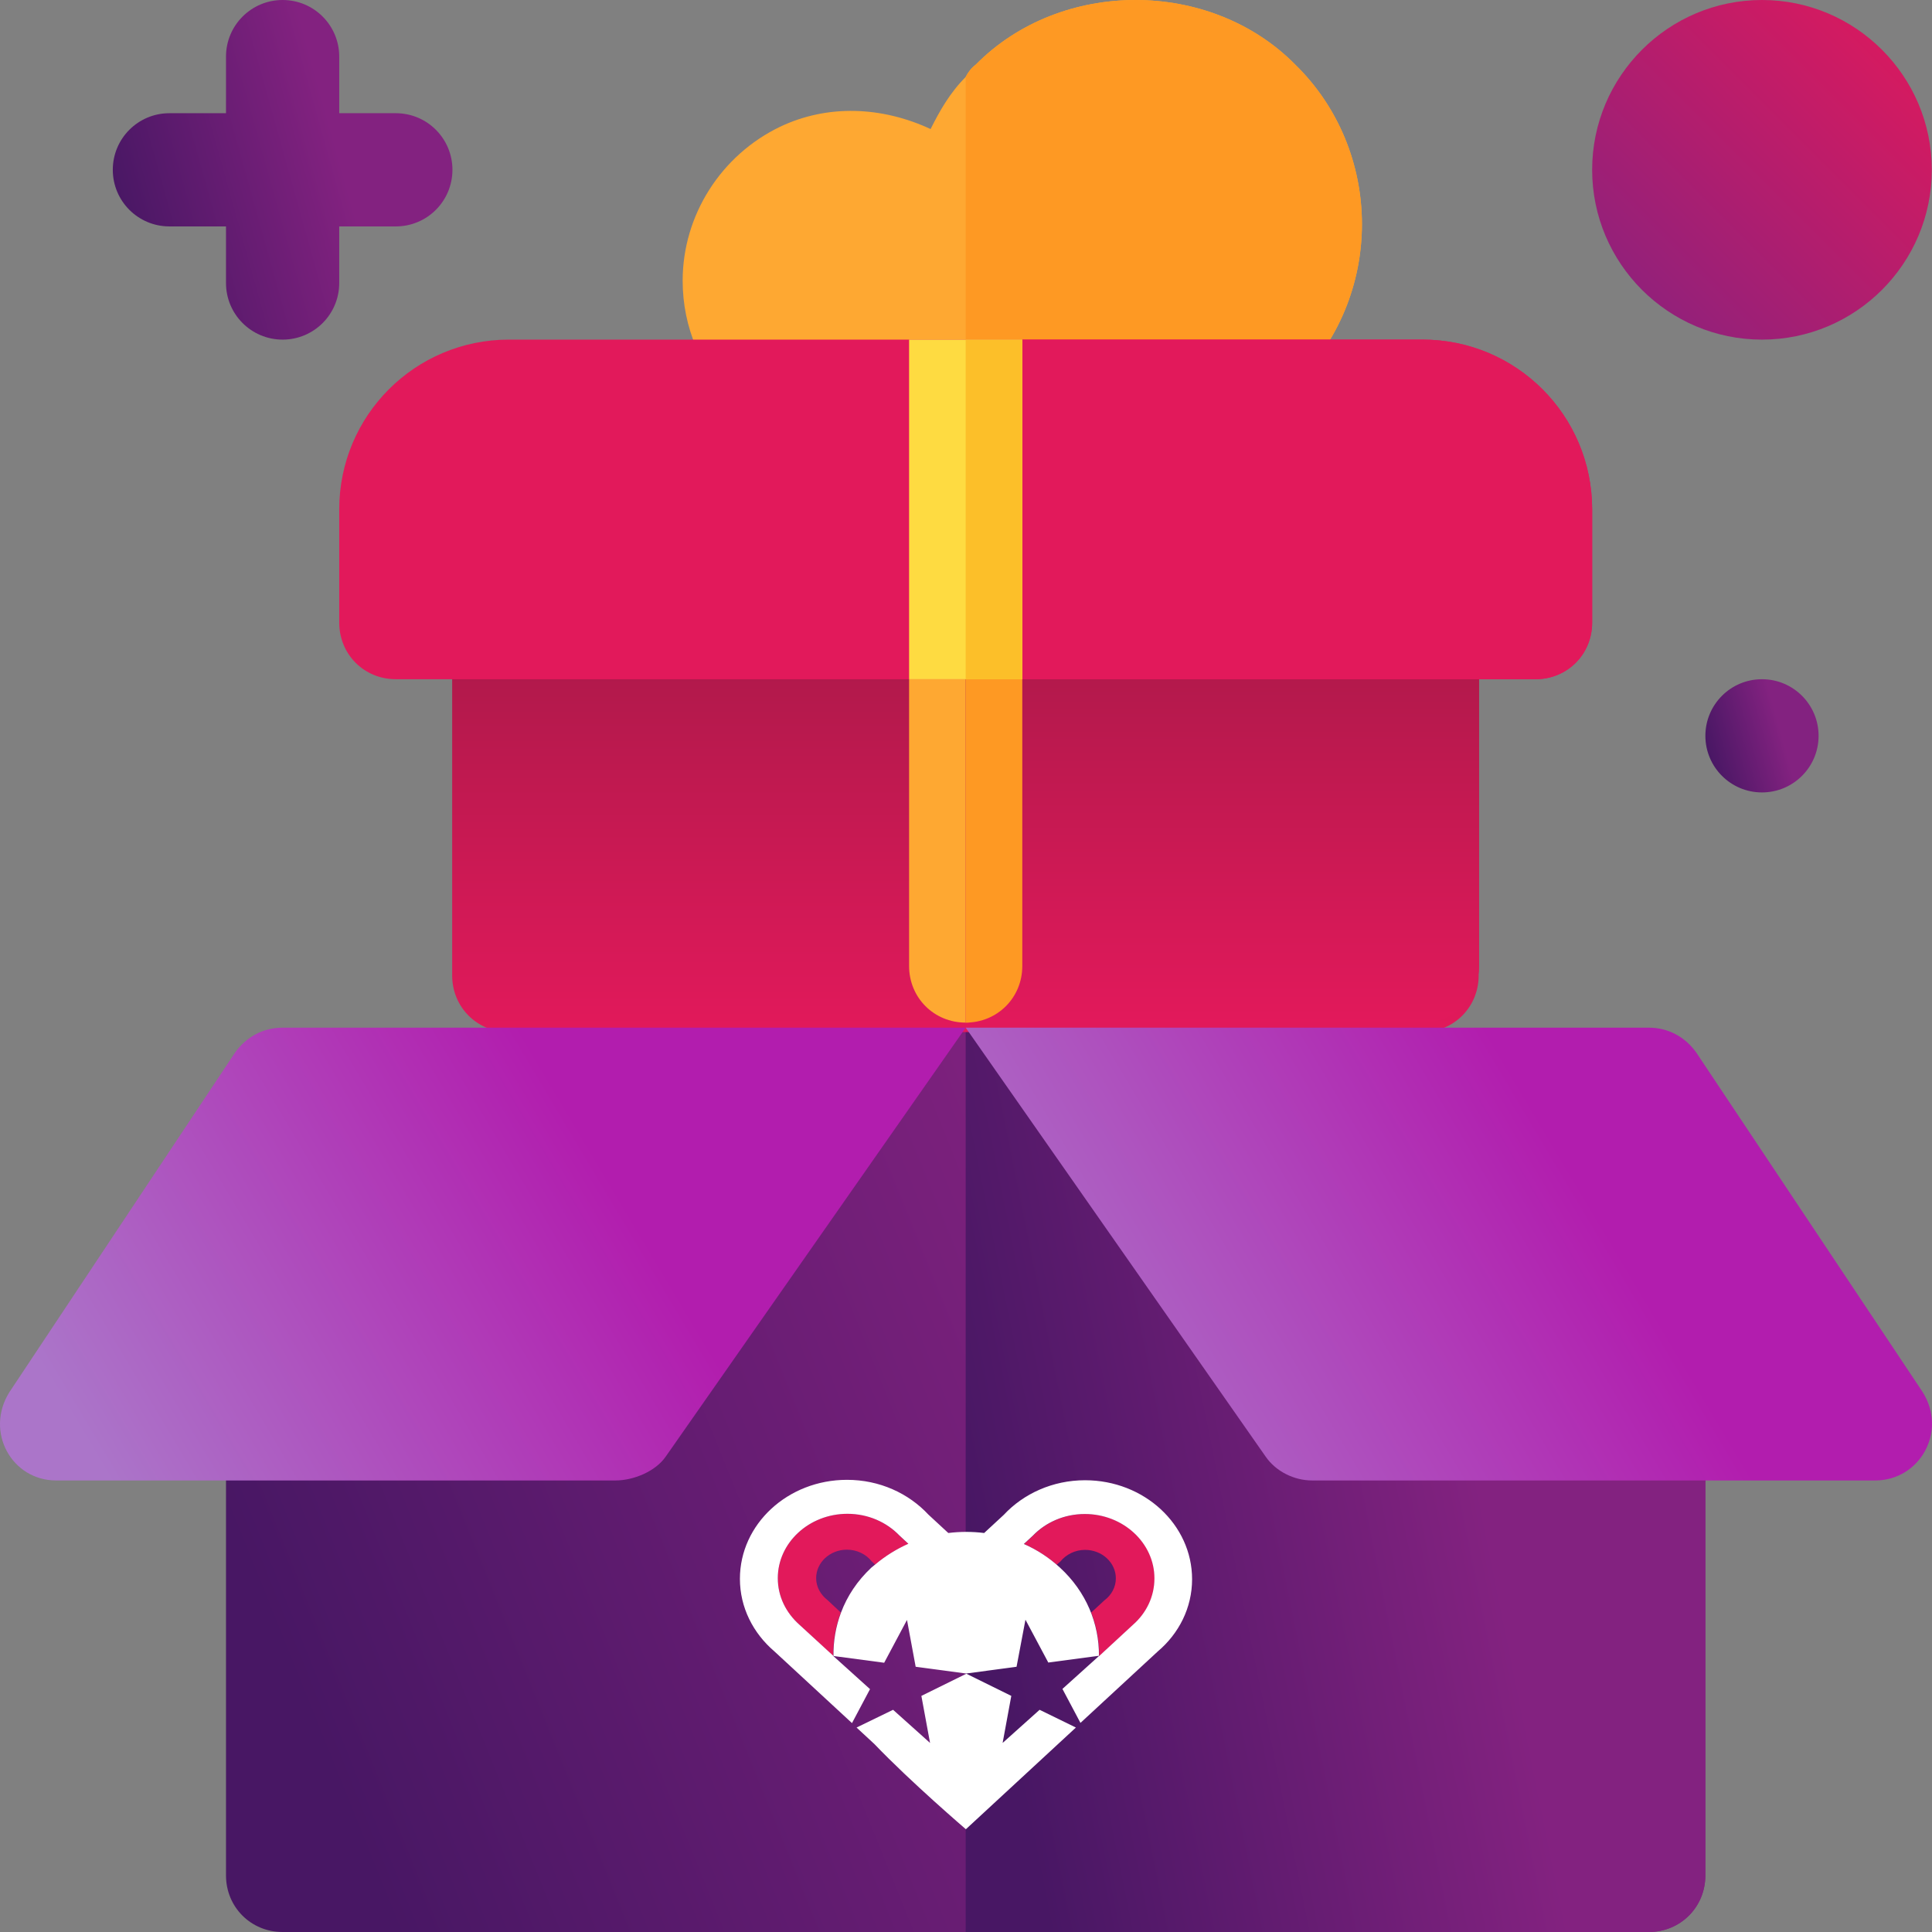 <svg width="94" height="94" viewBox="0 0 94 94" fill="none" xmlns="http://www.w3.org/2000/svg">
<rect x="0" y="0" width="94" height="94" fill="#808080" stroke="none"/>
<path d="M80.219 60.77C81.762 60.77 82.973 61.981 82.973 63.523V91.246C82.973 92.788 81.762 94 80.219 94H13.75C12.208 94 10.996 92.788 10.996 91.246V63.523C10.996 61.981 12.208 60.77 13.75 60.77L45.553 44.246H48.417L80.219 60.77Z" fill="url(#paint0_linear)"/>
<path d="M80.219 60.77C81.762 60.77 82.973 61.981 82.973 63.523V91.246C82.973 92.788 81.762 94 80.219 94H46.985V44.246H48.417L80.219 60.77Z" fill="url(#paint1_linear)"/>
<path d="M69.189 28H24.754C23.212 28 22 29.212 22 30.754V47.461C22 49.003 23.212 50.215 24.754 50.215H69.189C70.732 50.215 71.943 49.003 71.943 47.461V30.754C71.943 29.212 70.732 28 69.189 28Z" fill="url(#paint2_linear)"/>
<path d="M71.957 30.293V47C71.957 48.542 70.745 49.754 69.202 49.754H46.985V27.539H69.202C70.745 27.539 71.957 28.751 71.957 30.293Z" fill="url(#paint3_linear)"/>
<path d="M49.739 27.539V47C49.739 48.542 48.527 49.754 46.985 49.754C45.442 49.754 44.231 48.542 44.231 47V27.539H49.739Z" fill="#FEA832"/>
<path d="M71.957 30.293V47C71.957 48.542 70.745 49.754 69.202 49.754H46.985V27.539H69.202C70.745 27.539 71.957 28.751 71.957 30.293Z" fill="url(#paint4_linear)"/>
<path d="M49.739 27.539V47C49.739 48.542 48.527 49.754 46.985 49.754V27.539H49.739Z" fill="#FE9923"/>
<path d="M66.264 10.905C66.264 13.825 65.108 16.633 63.014 18.671C60.976 20.764 58.167 21.921 55.248 21.921H41.476C36.904 21.921 33.214 18.231 33.214 13.659C33.214 10.465 35.087 7.546 37.951 6.169C40.265 5.067 42.909 5.177 45.277 6.279C45.718 5.398 46.214 4.517 46.985 3.745C47.095 3.525 47.26 3.304 47.481 3.139C51.612 -1.046 58.883 -1.046 63.014 3.139C65.108 5.178 66.264 7.986 66.264 10.905Z" fill="#FEA832"/>
<path d="M55.248 21.921H46.985V3.745C47.095 3.525 47.26 3.304 47.481 3.139C51.612 -1.046 58.883 -1.046 63.014 3.139C65.107 5.177 66.264 7.986 66.264 10.905C66.264 13.825 65.107 16.633 63.014 18.671C60.976 20.764 58.167 21.921 55.248 21.921Z" fill="#FE9923"/>
<path d="M69.202 16.523H24.767C20.195 16.523 16.505 20.213 16.505 24.785V30.293C16.505 31.835 17.716 33.047 19.259 33.047H74.711C76.253 33.047 77.465 31.835 77.465 30.293V24.785C77.465 20.213 73.774 16.523 69.202 16.523Z" fill="#E2195B"/>
<path d="M77.465 24.785V30.293C77.465 31.835 76.253 33.047 74.711 33.047H46.985V16.523H69.202C73.774 16.523 77.465 20.213 77.465 24.785Z" fill="#E2195B"/>
<path d="M49.74 16.523H44.231V33.047H49.74V16.523Z" fill="#FEDB41"/>
<path d="M49.74 16.523H46.985V33.047H49.74V16.523Z" fill="#FCBF29"/>
<path d="M19.259 5.508H16.505V2.754C16.505 1.232 15.273 0 13.751 0C12.228 0 10.996 1.232 10.996 2.754V5.508H8.242C6.72 5.508 5.488 6.74 5.488 8.262C5.488 9.784 6.72 11.016 8.242 11.016H10.996V13.77C10.996 15.292 12.228 16.524 13.751 16.524C15.273 16.524 16.505 15.292 16.505 13.77V11.016H19.259C20.781 11.016 22.013 9.784 22.013 8.262C22.013 6.74 20.781 5.508 19.259 5.508Z" fill="url(#paint5_linear)"/>
<path d="M85.728 38.555C87.249 38.555 88.482 37.322 88.482 35.801C88.482 34.28 87.249 33.047 85.728 33.047C84.207 33.047 82.974 34.28 82.974 35.801C82.974 37.322 84.207 38.555 85.728 38.555Z" fill="url(#paint6_linear)"/>
<path d="M85.728 16.524C81.171 16.524 77.465 12.818 77.465 8.262C77.465 3.706 81.171 0 85.728 0C90.284 0 93.99 3.706 93.99 8.262C93.99 12.818 90.284 16.524 85.728 16.524Z" fill="url(#paint7_linear)"/>
<path d="M41.231 73.653C39.365 73.653 37.843 75.059 37.843 76.784C37.843 77.677 38.243 78.478 38.887 79.042L40.542 80.572C40.531 79.853 40.653 79.135 40.909 78.457L40.264 77.852C39.931 77.595 39.709 77.215 39.709 76.784C39.709 76.014 40.387 75.398 41.209 75.398C41.697 75.398 42.141 75.624 42.408 75.963L42.586 76.127C43.074 75.706 43.618 75.367 44.196 75.121L43.763 74.721C43.141 74.064 42.241 73.653 41.231 73.653Z" fill="#E2195B"/>
<path d="M51.592 75.973C51.87 75.634 52.303 75.408 52.791 75.408C53.624 75.408 54.291 76.034 54.291 76.794C54.291 77.225 54.069 77.615 53.736 77.862L53.091 78.457C53.358 79.145 53.491 79.863 53.48 80.582L55.135 79.052C55.779 78.477 56.179 77.687 56.179 76.794C56.179 75.069 54.657 73.663 52.791 73.663C51.781 73.663 50.881 74.073 50.26 74.72L49.826 75.121C50.393 75.377 50.926 75.716 51.414 76.127L51.592 75.973Z" fill="#E2195B"/>
<path d="M48.782 84.801L49.204 82.512L47.017 81.434L44.829 82.512L45.251 84.801L43.452 83.189L41.675 84.052L42.541 84.853C44.307 86.7 46.994 89 46.994 89L51.581 84.76L51.592 84.75L52.347 84.052L50.581 83.189L48.782 84.801Z" fill="white"/>
<path d="M58 76.835C58 74.176 55.668 72.02 52.791 72.02C51.215 72.02 49.793 72.677 48.838 73.704L47.883 74.587C47.305 74.515 46.717 74.515 46.139 74.587L45.173 73.694C44.207 72.657 42.797 72 41.209 72C38.332 72 36 74.156 36 76.815C36 78.211 36.644 79.463 37.677 80.346L41.453 83.836L42.33 82.183L40.531 80.561H40.542L38.887 79.042C38.243 78.467 37.843 77.677 37.843 76.784C37.843 75.059 39.365 73.653 41.231 73.653C42.241 73.653 43.141 74.063 43.763 74.71L44.196 75.111C43.618 75.367 43.074 75.706 42.586 76.117C42.519 76.168 42.463 76.219 42.397 76.27C41.708 76.917 41.22 77.656 40.92 78.457C40.664 79.135 40.542 79.853 40.553 80.572L43.019 80.9L44.129 78.816L44.551 81.095L47.006 81.424L49.46 81.095L49.893 78.806L51.004 80.89L53.469 80.561C53.48 79.011 52.858 77.451 51.57 76.27C51.048 75.788 50.448 75.398 49.815 75.121L50.248 74.72C50.87 74.074 51.77 73.663 52.78 73.663C54.646 73.663 56.168 75.069 56.168 76.794C56.168 77.687 55.768 78.488 55.124 79.052L53.469 80.582C53.469 80.582 53.469 80.582 53.469 80.572L51.692 82.173L52.569 83.826L56.323 80.356C57.356 79.484 58 78.231 58 76.835Z" fill="white"/>
<path d="M11.437 51.212L0.457 67.735C-0.746 69.658 0.569 72.031 2.734 72.031H29.945C30.826 72.031 31.892 71.59 32.387 70.874L46.985 50H13.75C12.814 50 11.988 50.441 11.437 51.212Z" fill="url(#paint8_linear)"/>
<path d="M93.549 67.735L82.532 51.212C81.982 50.441 81.155 50 80.219 50H46.985L61.582 70.874C62.078 71.59 62.959 72.031 63.841 72.031H91.236C93.4 72.031 94.752 69.658 93.549 67.735Z" fill="url(#paint9_linear)"/>
<defs>
<linearGradient id="paint0_linear" x1="25.041" y1="108.615" x2="68.605" y2="91.038" gradientUnits="userSpaceOnUse">
<stop stop-color="#481764"/>
<stop offset="1" stop-color="#832280"/>
</linearGradient>
<linearGradient id="paint1_linear" x1="54.007" y1="108.615" x2="78.345" y2="103.705" gradientUnits="userSpaceOnUse">
<stop stop-color="#481764"/>
<stop offset="1" stop-color="#832280"/>
</linearGradient>
<linearGradient id="paint2_linear" x1="46.972" y1="28" x2="46.972" y2="50.215" gradientUnits="userSpaceOnUse">
<stop stop-color="#A41947"/>
<stop offset="1" stop-color="#E2195B"/>
</linearGradient>
<linearGradient id="paint3_linear" x1="59.471" y1="27.539" x2="59.471" y2="49.754" gradientUnits="userSpaceOnUse">
<stop stop-color="#A41947"/>
<stop offset="1" stop-color="#E2195B"/>
</linearGradient>
<linearGradient id="paint4_linear" x1="59.471" y1="27.539" x2="59.471" y2="49.754" gradientUnits="userSpaceOnUse">
<stop stop-color="#A41947"/>
<stop offset="1" stop-color="#E2195B"/>
</linearGradient>
<linearGradient id="paint5_linear" x1="8.712" y1="21.377" x2="19.503" y2="18.368" gradientUnits="userSpaceOnUse">
<stop stop-color="#481764"/>
<stop offset="1" stop-color="#832280"/>
</linearGradient>
<linearGradient id="paint6_linear" x1="84.049" y1="40.173" x2="87.646" y2="39.169" gradientUnits="userSpaceOnUse">
<stop stop-color="#481764"/>
<stop offset="1" stop-color="#832280"/>
</linearGradient>
<linearGradient id="paint7_linear" x1="77" y1="17" x2="94" y2="-2.90205e-06" gradientUnits="userSpaceOnUse">
<stop stop-color="#832280"/>
<stop offset="1" stop-color="#E2195B"/>
</linearGradient>
<linearGradient id="paint8_linear" x1="9.168" y1="78.503" x2="33.594" y2="63.975" gradientUnits="userSpaceOnUse">
<stop stop-color="#AB75C9"/>
<stop offset="1" stop-color="#B21DAE"/>
</linearGradient>
<linearGradient id="paint9_linear" x1="56.158" y1="78.503" x2="80.592" y2="63.961" gradientUnits="userSpaceOnUse">
<stop stop-color="#AB75C9"/>
<stop offset="1" stop-color="#B21DAE"/>
</linearGradient>
</defs>
</svg>
